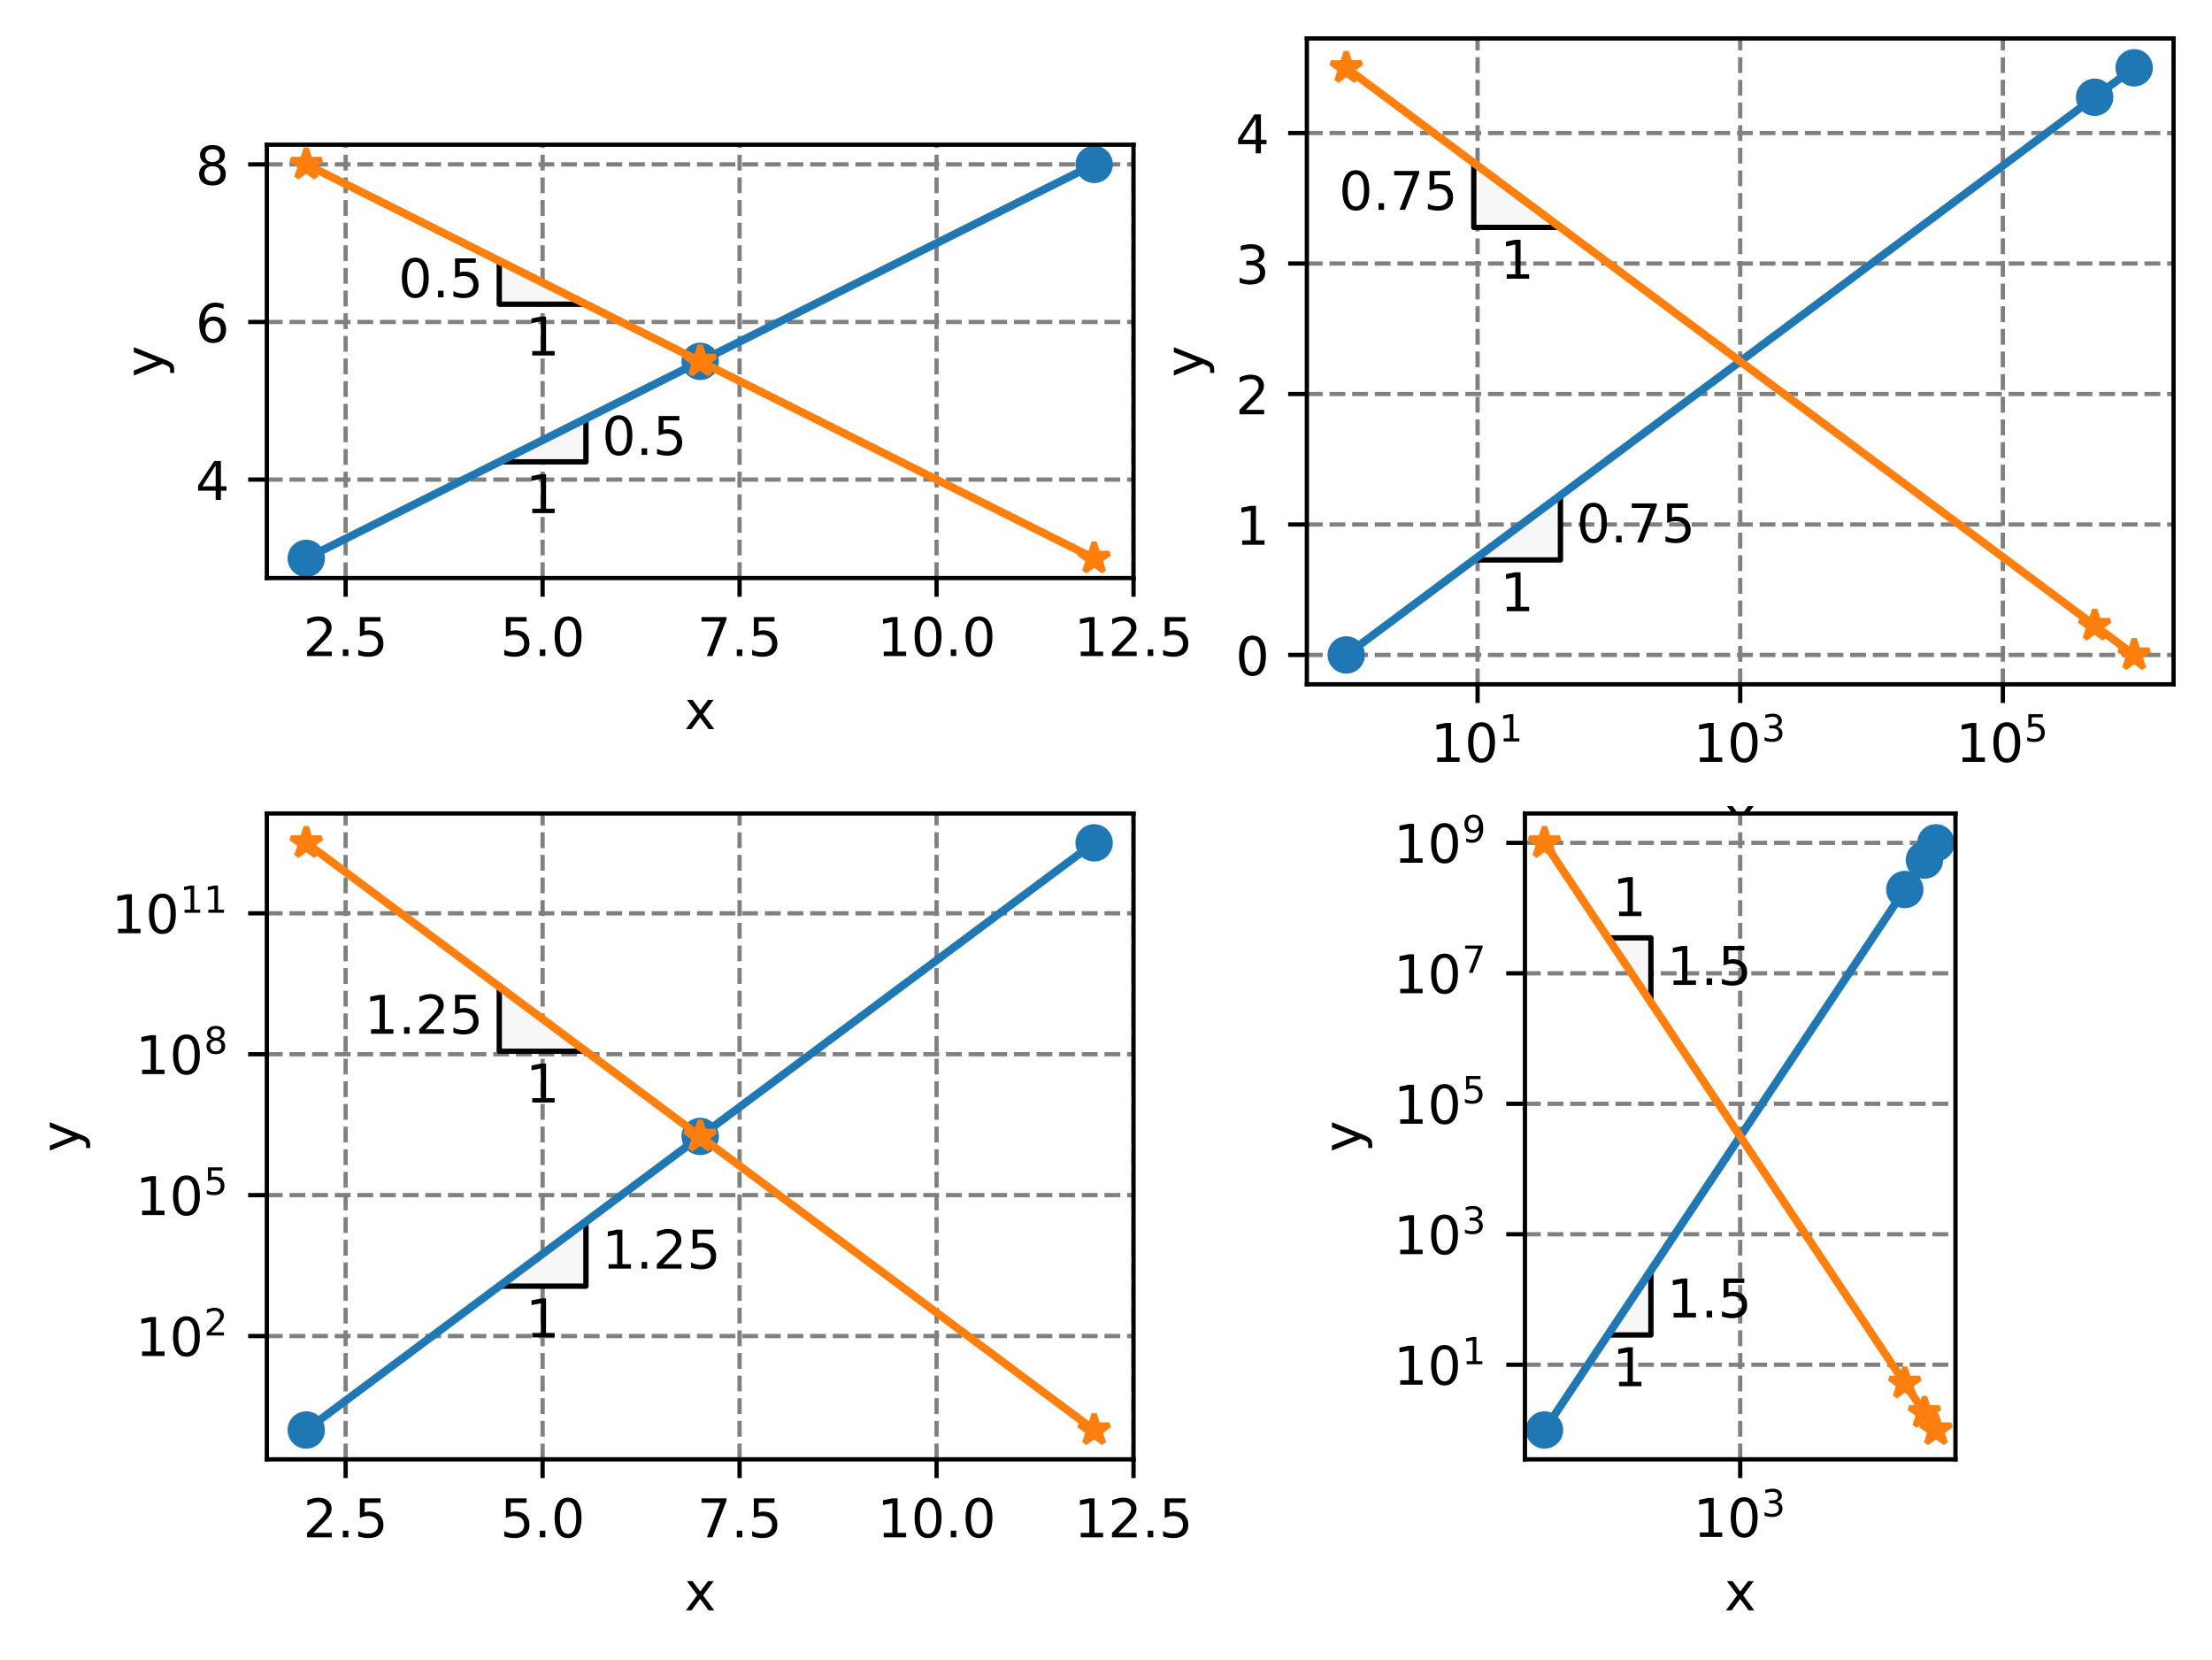 <?xml version="1.0" encoding="utf-8" standalone="no"?>
<!DOCTYPE svg PUBLIC "-//W3C//DTD SVG 1.1//EN"
  "http://www.w3.org/Graphics/SVG/1.1/DTD/svg11.dtd">
<!-- Created with matplotlib (https://matplotlib.org/) -->
<svg height="310.868pt" version="1.1" viewBox="0 0 414.298 310.868" width="414.298pt" xmlns="http://www.w3.org/2000/svg" xmlns:xlink="http://www.w3.org/1999/xlink">
 <defs>
  <style type="text/css">*{stroke-linecap:butt;stroke-linejoin:round;}</style>
 </defs>
 <g id="figure_1">
  <g id="patch_1">
   <path d="M 0 310.868 
L 414.298 310.868 
L 414.298 0 
L 0 0 
z
" style="fill:#ffffff;"/>
  </g>
  <g id="axes_1">
   <g id="patch_2">
    <path d="M 49.978 108.262 
L 212.305 108.262 
L 212.305 27.098 
L 49.978 27.098 
z
" style="fill:#ffffff;"/>
   </g>
   <g id="matplotlib.axis_1">
    <g id="xtick_1">
     <g id="line2d_1">
      <path clip-path="url(#paadc0c9ebf)" d="M 64.735 108.262 
L 64.735 27.098 
" style="fill:none;stroke:#808080;stroke-dasharray:2.96,1.28;stroke-dashoffset:0;stroke-width:0.8;"/>
     </g>
     <g id="line2d_2">
      <defs>
       <path d="M 0 0 
L 0 3.5 
" id="m804503a62a" style="stroke:#000000;stroke-width:0.8;"/>
      </defs>
      <g>
       <use style="stroke:#000000;stroke-width:0.8;" x="64.735" xlink:href="#m804503a62a" y="108.262"/>
      </g>
     </g>
     <g id="text_1">
      <!-- 2.5 -->
      <g transform="translate(56.784 122.86)scale(0.1 -0.1)">
       <defs>
        <path d="M 19.188 8.297 
L 53.609 8.297 
L 53.609 0 
L 7.328 0 
L 7.328 8.297 
Q 12.938 14.109 22.625 23.891 
Q 32.328 33.688 34.812 36.531 
Q 39.547 41.844 41.422 45.531 
Q 43.312 49.219 43.312 52.781 
Q 43.312 58.594 39.234 62.25 
Q 35.156 65.922 28.609 65.922 
Q 23.969 65.922 18.812 64.312 
Q 13.672 62.703 7.812 59.422 
L 7.812 69.391 
Q 13.766 71.781 18.938 73 
Q 24.125 74.219 28.422 74.219 
Q 39.75 74.219 46.484 68.547 
Q 53.219 62.891 53.219 53.422 
Q 53.219 48.922 51.531 44.891 
Q 49.859 40.875 45.406 35.406 
Q 44.188 33.984 37.641 27.219 
Q 31.109 20.453 19.188 8.297 
z
" id="DejaVuSans-50"/>
        <path d="M 10.688 12.406 
L 21 12.406 
L 21 0 
L 10.688 0 
z
" id="DejaVuSans-46"/>
        <path d="M 10.797 72.906 
L 49.516 72.906 
L 49.516 64.594 
L 19.828 64.594 
L 19.828 46.734 
Q 21.969 47.469 24.109 47.828 
Q 26.266 48.188 28.422 48.188 
Q 40.625 48.188 47.75 41.5 
Q 54.891 34.812 54.891 23.391 
Q 54.891 11.625 47.562 5.094 
Q 40.234 -1.422 26.906 -1.422 
Q 22.312 -1.422 17.547 -0.641 
Q 12.797 0.141 7.719 1.703 
L 7.719 11.625 
Q 12.109 9.234 16.797 8.062 
Q 21.484 6.891 26.703 6.891 
Q 35.156 6.891 40.078 11.328 
Q 45.016 15.766 45.016 23.391 
Q 45.016 31 40.078 35.438 
Q 35.156 39.891 26.703 39.891 
Q 22.75 39.891 18.812 39.016 
Q 14.891 38.141 10.797 36.281 
z
" id="DejaVuSans-53"/>
       </defs>
       <use xlink:href="#DejaVuSans-50"/>
       <use x="63.623" xlink:href="#DejaVuSans-46"/>
       <use x="95.41" xlink:href="#DejaVuSans-53"/>
      </g>
     </g>
    </g>
    <g id="xtick_2">
     <g id="line2d_3">
      <path clip-path="url(#paadc0c9ebf)" d="M 101.628 108.262 
L 101.628 27.098 
" style="fill:none;stroke:#808080;stroke-dasharray:2.96,1.28;stroke-dashoffset:0;stroke-width:0.8;"/>
     </g>
     <g id="line2d_4">
      <g>
       <use style="stroke:#000000;stroke-width:0.8;" x="101.628" xlink:href="#m804503a62a" y="108.262"/>
      </g>
     </g>
     <g id="text_2">
      <!-- 5.0 -->
      <g transform="translate(93.676 122.86)scale(0.1 -0.1)">
       <defs>
        <path d="M 31.781 66.406 
Q 24.172 66.406 20.328 58.906 
Q 16.5 51.422 16.5 36.375 
Q 16.5 21.391 20.328 13.891 
Q 24.172 6.391 31.781 6.391 
Q 39.453 6.391 43.281 13.891 
Q 47.125 21.391 47.125 36.375 
Q 47.125 51.422 43.281 58.906 
Q 39.453 66.406 31.781 66.406 
z
M 31.781 74.219 
Q 44.047 74.219 50.516 64.516 
Q 56.984 54.828 56.984 36.375 
Q 56.984 17.969 50.516 8.266 
Q 44.047 -1.422 31.781 -1.422 
Q 19.531 -1.422 13.062 8.266 
Q 6.594 17.969 6.594 36.375 
Q 6.594 54.828 13.062 64.516 
Q 19.531 74.219 31.781 74.219 
z
" id="DejaVuSans-48"/>
       </defs>
       <use xlink:href="#DejaVuSans-53"/>
       <use x="63.623" xlink:href="#DejaVuSans-46"/>
       <use x="95.41" xlink:href="#DejaVuSans-48"/>
      </g>
     </g>
    </g>
    <g id="xtick_3">
     <g id="line2d_5">
      <path clip-path="url(#paadc0c9ebf)" d="M 138.52 108.262 
L 138.52 27.098 
" style="fill:none;stroke:#808080;stroke-dasharray:2.96,1.28;stroke-dashoffset:0;stroke-width:0.8;"/>
     </g>
     <g id="line2d_6">
      <g>
       <use style="stroke:#000000;stroke-width:0.8;" x="138.52" xlink:href="#m804503a62a" y="108.262"/>
      </g>
     </g>
     <g id="text_3">
      <!-- 7.5 -->
      <g transform="translate(130.569 122.86)scale(0.1 -0.1)">
       <defs>
        <path d="M 8.203 72.906 
L 55.078 72.906 
L 55.078 68.703 
L 28.609 0 
L 18.312 0 
L 43.219 64.594 
L 8.203 64.594 
z
" id="DejaVuSans-55"/>
       </defs>
       <use xlink:href="#DejaVuSans-55"/>
       <use x="63.623" xlink:href="#DejaVuSans-46"/>
       <use x="95.41" xlink:href="#DejaVuSans-53"/>
      </g>
     </g>
    </g>
    <g id="xtick_4">
     <g id="line2d_7">
      <path clip-path="url(#paadc0c9ebf)" d="M 175.413 108.262 
L 175.413 27.098 
" style="fill:none;stroke:#808080;stroke-dasharray:2.96,1.28;stroke-dashoffset:0;stroke-width:0.8;"/>
     </g>
     <g id="line2d_8">
      <g>
       <use style="stroke:#000000;stroke-width:0.8;" x="175.413" xlink:href="#m804503a62a" y="108.262"/>
      </g>
     </g>
     <g id="text_4">
      <!-- 10.0 -->
      <g transform="translate(164.28 122.86)scale(0.1 -0.1)">
       <defs>
        <path d="M 12.406 8.297 
L 28.516 8.297 
L 28.516 63.922 
L 10.984 60.406 
L 10.984 69.391 
L 28.422 72.906 
L 38.281 72.906 
L 38.281 8.297 
L 54.391 8.297 
L 54.391 0 
L 12.406 0 
z
" id="DejaVuSans-49"/>
       </defs>
       <use xlink:href="#DejaVuSans-49"/>
       <use x="63.623" xlink:href="#DejaVuSans-48"/>
       <use x="127.246" xlink:href="#DejaVuSans-46"/>
       <use x="159.033" xlink:href="#DejaVuSans-48"/>
      </g>
     </g>
    </g>
    <g id="xtick_5">
     <g id="line2d_9">
      <path clip-path="url(#paadc0c9ebf)" d="M 212.305 108.262 
L 212.305 27.098 
" style="fill:none;stroke:#808080;stroke-dasharray:2.96,1.28;stroke-dashoffset:0;stroke-width:0.8;"/>
     </g>
     <g id="line2d_10">
      <g>
       <use style="stroke:#000000;stroke-width:0.8;" x="212.305" xlink:href="#m804503a62a" y="108.262"/>
      </g>
     </g>
     <g id="text_5">
      <!-- 12.5 -->
      <g transform="translate(201.173 122.86)scale(0.1 -0.1)">
       <use xlink:href="#DejaVuSans-49"/>
       <use x="63.623" xlink:href="#DejaVuSans-50"/>
       <use x="127.246" xlink:href="#DejaVuSans-46"/>
       <use x="159.033" xlink:href="#DejaVuSans-53"/>
      </g>
     </g>
    </g>
    <g id="text_6">
     <!-- x -->
     <g transform="translate(128.182 136.538)scale(0.1 -0.1)">
      <defs>
       <path d="M 54.891 54.688 
L 35.109 28.078 
L 55.906 0 
L 45.312 0 
L 29.391 21.484 
L 13.484 0 
L 2.875 0 
L 24.125 28.609 
L 4.688 54.688 
L 15.281 54.688 
L 29.781 35.203 
L 44.281 54.688 
z
" id="DejaVuSans-120"/>
      </defs>
      <use xlink:href="#DejaVuSans-120"/>
     </g>
    </g>
   </g>
   <g id="matplotlib.axis_2">
    <g id="ytick_1">
     <g id="line2d_11">
      <path clip-path="url(#paadc0c9ebf)" d="M 49.978 89.816 
L 212.305 89.816 
" style="fill:none;stroke:#808080;stroke-dasharray:2.96,1.28;stroke-dashoffset:0;stroke-width:0.8;"/>
     </g>
     <g id="line2d_12">
      <defs>
       <path d="M 0 0 
L -3.5 0 
" id="meda16cb339" style="stroke:#000000;stroke-width:0.8;"/>
      </defs>
      <g>
       <use style="stroke:#000000;stroke-width:0.8;" x="49.978" xlink:href="#meda16cb339" y="89.816"/>
      </g>
     </g>
     <g id="text_7">
      <!-- 4 -->
      <g transform="translate(36.616 93.615)scale(0.1 -0.1)">
       <defs>
        <path d="M 37.797 64.312 
L 12.891 25.391 
L 37.797 25.391 
z
M 35.203 72.906 
L 47.609 72.906 
L 47.609 25.391 
L 58.016 25.391 
L 58.016 17.188 
L 47.609 17.188 
L 47.609 0 
L 37.797 0 
L 37.797 17.188 
L 4.891 17.188 
L 4.891 26.703 
z
" id="DejaVuSans-52"/>
       </defs>
       <use xlink:href="#DejaVuSans-52"/>
      </g>
     </g>
    </g>
    <g id="ytick_2">
     <g id="line2d_13">
      <path clip-path="url(#paadc0c9ebf)" d="M 49.978 60.301 
L 212.305 60.301 
" style="fill:none;stroke:#808080;stroke-dasharray:2.96,1.28;stroke-dashoffset:0;stroke-width:0.8;"/>
     </g>
     <g id="line2d_14">
      <g>
       <use style="stroke:#000000;stroke-width:0.8;" x="49.978" xlink:href="#meda16cb339" y="60.301"/>
      </g>
     </g>
     <g id="text_8">
      <!-- 6 -->
      <g transform="translate(36.616 64.101)scale(0.1 -0.1)">
       <defs>
        <path d="M 33.016 40.375 
Q 26.375 40.375 22.484 35.828 
Q 18.609 31.297 18.609 23.391 
Q 18.609 15.531 22.484 10.953 
Q 26.375 6.391 33.016 6.391 
Q 39.656 6.391 43.531 10.953 
Q 47.406 15.531 47.406 23.391 
Q 47.406 31.297 43.531 35.828 
Q 39.656 40.375 33.016 40.375 
z
M 52.594 71.297 
L 52.594 62.312 
Q 48.875 64.062 45.094 64.984 
Q 41.312 65.922 37.594 65.922 
Q 27.828 65.922 22.672 59.328 
Q 17.531 52.734 16.797 39.406 
Q 19.672 43.656 24.016 45.922 
Q 28.375 48.188 33.594 48.188 
Q 44.578 48.188 50.953 41.516 
Q 57.328 34.859 57.328 23.391 
Q 57.328 12.156 50.688 5.359 
Q 44.047 -1.422 33.016 -1.422 
Q 20.359 -1.422 13.672 8.266 
Q 6.984 17.969 6.984 36.375 
Q 6.984 53.656 15.188 63.938 
Q 23.391 74.219 37.203 74.219 
Q 40.922 74.219 44.703 73.484 
Q 48.484 72.75 52.594 71.297 
z
" id="DejaVuSans-54"/>
       </defs>
       <use xlink:href="#DejaVuSans-54"/>
      </g>
     </g>
    </g>
    <g id="ytick_3">
     <g id="line2d_15">
      <path clip-path="url(#paadc0c9ebf)" d="M 49.978 30.787 
L 212.305 30.787 
" style="fill:none;stroke:#808080;stroke-dasharray:2.96,1.28;stroke-dashoffset:0;stroke-width:0.8;"/>
     </g>
     <g id="line2d_16">
      <g>
       <use style="stroke:#000000;stroke-width:0.8;" x="49.978" xlink:href="#meda16cb339" y="30.787"/>
      </g>
     </g>
     <g id="text_9">
      <!-- 8 -->
      <g transform="translate(36.616 34.587)scale(0.1 -0.1)">
       <defs>
        <path d="M 31.781 34.625 
Q 24.75 34.625 20.719 30.859 
Q 16.703 27.094 16.703 20.516 
Q 16.703 13.922 20.719 10.156 
Q 24.75 6.391 31.781 6.391 
Q 38.812 6.391 42.859 10.172 
Q 46.922 13.969 46.922 20.516 
Q 46.922 27.094 42.891 30.859 
Q 38.875 34.625 31.781 34.625 
z
M 21.922 38.812 
Q 15.578 40.375 12.031 44.719 
Q 8.5 49.078 8.5 55.328 
Q 8.5 64.062 14.719 69.141 
Q 20.953 74.219 31.781 74.219 
Q 42.672 74.219 48.875 69.141 
Q 55.078 64.062 55.078 55.328 
Q 55.078 49.078 51.531 44.719 
Q 48 40.375 41.703 38.812 
Q 48.828 37.156 52.797 32.312 
Q 56.781 27.484 56.781 20.516 
Q 56.781 9.906 50.312 4.234 
Q 43.844 -1.422 31.781 -1.422 
Q 19.734 -1.422 13.25 4.234 
Q 6.781 9.906 6.781 20.516 
Q 6.781 27.484 10.781 32.312 
Q 14.797 37.156 21.922 38.812 
z
M 18.312 54.391 
Q 18.312 48.734 21.844 45.562 
Q 25.391 42.391 31.781 42.391 
Q 38.141 42.391 41.719 45.562 
Q 45.312 48.734 45.312 54.391 
Q 45.312 60.062 41.719 63.234 
Q 38.141 66.406 31.781 66.406 
Q 25.391 66.406 21.844 63.234 
Q 18.312 60.062 18.312 54.391 
z
" id="DejaVuSans-56"/>
       </defs>
       <use xlink:href="#DejaVuSans-56"/>
      </g>
     </g>
    </g>
    <g id="text_10">
     <!-- y -->
     <g transform="translate(30.536 70.639)rotate(-90)scale(0.1 -0.1)">
      <defs>
       <path d="M 32.172 -5.078 
Q 28.375 -14.844 24.75 -17.812 
Q 21.141 -20.797 15.094 -20.797 
L 7.906 -20.797 
L 7.906 -13.281 
L 13.188 -13.281 
Q 16.891 -13.281 18.938 -11.516 
Q 21 -9.766 23.484 -3.219 
L 25.094 0.875 
L 2.984 54.688 
L 12.5 54.688 
L 29.594 11.922 
L 46.688 54.688 
L 56.203 54.688 
z
" id="DejaVuSans-121"/>
      </defs>
      <use xlink:href="#DejaVuSans-121"/>
     </g>
    </g>
   </g>
   <g id="patch_3">
    <path clip-path="url(#paadc0c9ebf)" d="M 93.511 86.495 
L 109.744 86.495 
L 109.744 78.379 
z
" style="fill:#f7f7f7;stroke:#000000;stroke-linejoin:miter;"/>
   </g>
   <g id="patch_4">
    <path clip-path="url(#paadc0c9ebf)" d="M 93.511 48.865 
L 93.511 56.981 
L 109.744 56.981 
z
" style="fill:#f7f7f7;stroke:#000000;stroke-linejoin:miter;"/>
   </g>
   <g id="line2d_17">
    <path clip-path="url(#paadc0c9ebf)" d="M 57.357 104.573 
L 131.142 67.68 
L 204.927 30.787 
" style="fill:none;stroke:#1f77b4;stroke-linecap:square;stroke-width:1.5;"/>
    <defs>
     <path d="M 0 3 
C 0.796 3 1.559 2.684 2.121 2.121 
C 2.684 1.559 3 0.796 3 0 
C 3 -0.796 2.684 -1.559 2.121 -2.121 
C 1.559 -2.684 0.796 -3 0 -3 
C -0.796 -3 -1.559 -2.684 -2.121 -2.121 
C -2.684 -1.559 -3 -0.796 -3 0 
C -3 0.796 -2.684 1.559 -2.121 2.121 
C -1.559 2.684 -0.796 3 0 3 
z
" id="m1506f35950" style="stroke:#1f77b4;"/>
    </defs>
    <g clip-path="url(#paadc0c9ebf)">
     <use style="fill:#1f77b4;stroke:#1f77b4;" x="57.357" xlink:href="#m1506f35950" y="104.573"/>
     <use style="fill:#1f77b4;stroke:#1f77b4;" x="131.142" xlink:href="#m1506f35950" y="67.68"/>
     <use style="fill:#1f77b4;stroke:#1f77b4;" x="204.927" xlink:href="#m1506f35950" y="30.787"/>
    </g>
   </g>
   <g id="line2d_18">
    <path clip-path="url(#paadc0c9ebf)" d="M 57.357 30.787 
L 131.142 67.68 
L 204.927 104.573 
" style="fill:none;stroke:#ff7f0e;stroke-linecap:square;stroke-width:1.5;"/>
    <defs>
     <path d="M 0 -3 
L -0.674 -0.927 
L -2.853 -0.927 
L -1.09 0.354 
L -1.763 2.427 
L -0 1.146 
L 1.763 2.427 
L 1.09 0.354 
L 2.853 -0.927 
L 0.674 -0.927 
z
" id="m8751c44183" style="stroke:#ff7f0e;stroke-linejoin:bevel;"/>
    </defs>
    <g clip-path="url(#paadc0c9ebf)">
     <use style="fill:#ff7f0e;stroke:#ff7f0e;stroke-linejoin:bevel;" x="57.357" xlink:href="#m8751c44183" y="30.787"/>
     <use style="fill:#ff7f0e;stroke:#ff7f0e;stroke-linejoin:bevel;" x="131.142" xlink:href="#m8751c44183" y="67.68"/>
     <use style="fill:#ff7f0e;stroke:#ff7f0e;stroke-linejoin:bevel;" x="204.927" xlink:href="#m8751c44183" y="104.573"/>
    </g>
   </g>
   <g id="patch_5">
    <path d="M 49.978 108.262 
L 49.978 27.098 
" style="fill:none;stroke:#000000;stroke-linecap:square;stroke-linejoin:miter;stroke-width:0.8;"/>
   </g>
   <g id="patch_6">
    <path d="M 212.305 108.262 
L 212.305 27.098 
" style="fill:none;stroke:#000000;stroke-linecap:square;stroke-linejoin:miter;stroke-width:0.8;"/>
   </g>
   <g id="patch_7">
    <path d="M 49.978 108.262 
L 212.305 108.262 
" style="fill:none;stroke:#000000;stroke-linecap:square;stroke-linejoin:miter;stroke-width:0.8;"/>
   </g>
   <g id="patch_8">
    <path d="M 49.978 27.098 
L 212.305 27.098 
" style="fill:none;stroke:#000000;stroke-linecap:square;stroke-linejoin:miter;stroke-width:0.8;"/>
   </g>
   <g id="text_11">
    <!-- 1 -->
    <g transform="translate(98.446 96.094)scale(0.1 -0.1)">
     <use xlink:href="#DejaVuSans-49"/>
    </g>
   </g>
   <g id="text_12">
    <!-- 0.5 -->
    <g transform="translate(112.744 85.196)scale(0.1 -0.1)">
     <use xlink:href="#DejaVuSans-48"/>
     <use x="63.623" xlink:href="#DejaVuSans-46"/>
     <use x="95.41" xlink:href="#DejaVuSans-53"/>
    </g>
   </g>
   <g id="text_13">
    <!-- 1 -->
    <g transform="translate(98.446 66.58)scale(0.1 -0.1)">
     <use xlink:href="#DejaVuSans-49"/>
    </g>
   </g>
   <g id="text_14">
    <!-- 0.5 -->
    <g transform="translate(74.608 55.682)scale(0.1 -0.1)">
     <use xlink:href="#DejaVuSans-48"/>
     <use x="63.623" xlink:href="#DejaVuSans-46"/>
     <use x="95.41" xlink:href="#DejaVuSans-53"/>
    </g>
   </g>
  </g>
  <g id="axes_2">
   <g id="patch_9">
    <path d="M 244.771 128.16 
L 407.098 128.16 
L 407.098 7.2 
L 244.771 7.2 
z
" style="fill:#ffffff;"/>
   </g>
   <g id="matplotlib.axis_3">
    <g id="xtick_6">
     <g id="line2d_19">
      <path clip-path="url(#p36b685a599)" d="M 276.744 128.16 
L 276.744 7.2 
" style="fill:none;stroke:#808080;stroke-dasharray:2.96,1.28;stroke-dashoffset:0;stroke-width:0.8;"/>
     </g>
     <g id="line2d_20">
      <g>
       <use style="stroke:#000000;stroke-width:0.8;" x="276.744" xlink:href="#m804503a62a" y="128.16"/>
      </g>
     </g>
     <g id="text_15">
      <!-- $\mathdefault{10^{1}}$ -->
      <g transform="translate(267.944 142.758)scale(0.1 -0.1)">
       <use transform="translate(0 0.684)" xlink:href="#DejaVuSans-49"/>
       <use transform="translate(63.623 0.684)" xlink:href="#DejaVuSans-48"/>
       <use transform="translate(128.203 38.966)scale(0.7)" xlink:href="#DejaVuSans-49"/>
      </g>
     </g>
    </g>
    <g id="xtick_7">
     <g id="line2d_21">
      <path clip-path="url(#p36b685a599)" d="M 325.934 128.16 
L 325.934 7.2 
" style="fill:none;stroke:#808080;stroke-dasharray:2.96,1.28;stroke-dashoffset:0;stroke-width:0.8;"/>
     </g>
     <g id="line2d_22">
      <g>
       <use style="stroke:#000000;stroke-width:0.8;" x="325.934" xlink:href="#m804503a62a" y="128.16"/>
      </g>
     </g>
     <g id="text_16">
      <!-- $\mathdefault{10^{3}}$ -->
      <g transform="translate(317.134 142.758)scale(0.1 -0.1)">
       <defs>
        <path d="M 40.578 39.312 
Q 47.656 37.797 51.625 33 
Q 55.609 28.219 55.609 21.188 
Q 55.609 10.406 48.188 4.484 
Q 40.766 -1.422 27.094 -1.422 
Q 22.516 -1.422 17.656 -0.516 
Q 12.797 0.391 7.625 2.203 
L 7.625 11.719 
Q 11.719 9.328 16.594 8.109 
Q 21.484 6.891 26.812 6.891 
Q 36.078 6.891 40.938 10.547 
Q 45.797 14.203 45.797 21.188 
Q 45.797 27.641 41.281 31.266 
Q 36.766 34.906 28.719 34.906 
L 20.219 34.906 
L 20.219 43.016 
L 29.109 43.016 
Q 36.375 43.016 40.234 45.922 
Q 44.094 48.828 44.094 54.297 
Q 44.094 59.906 40.109 62.906 
Q 36.141 65.922 28.719 65.922 
Q 24.656 65.922 20.016 65.031 
Q 15.375 64.156 9.812 62.312 
L 9.812 71.094 
Q 15.438 72.656 20.344 73.438 
Q 25.25 74.219 29.594 74.219 
Q 40.828 74.219 47.359 69.109 
Q 53.906 64.016 53.906 55.328 
Q 53.906 49.266 50.438 45.094 
Q 46.969 40.922 40.578 39.312 
z
" id="DejaVuSans-51"/>
       </defs>
       <use transform="translate(0 0.766)" xlink:href="#DejaVuSans-49"/>
       <use transform="translate(63.623 0.766)" xlink:href="#DejaVuSans-48"/>
       <use transform="translate(128.203 39.047)scale(0.7)" xlink:href="#DejaVuSans-51"/>
      </g>
     </g>
    </g>
    <g id="xtick_8">
     <g id="line2d_23">
      <path clip-path="url(#p36b685a599)" d="M 375.125 128.16 
L 375.125 7.2 
" style="fill:none;stroke:#808080;stroke-dasharray:2.96,1.28;stroke-dashoffset:0;stroke-width:0.8;"/>
     </g>
     <g id="line2d_24">
      <g>
       <use style="stroke:#000000;stroke-width:0.8;" x="375.125" xlink:href="#m804503a62a" y="128.16"/>
      </g>
     </g>
     <g id="text_17">
      <!-- $\mathdefault{10^{5}}$ -->
      <g transform="translate(366.325 142.758)scale(0.1 -0.1)">
       <use transform="translate(0 0.684)" xlink:href="#DejaVuSans-49"/>
       <use transform="translate(63.623 0.684)" xlink:href="#DejaVuSans-48"/>
       <use transform="translate(128.203 38.966)scale(0.7)" xlink:href="#DejaVuSans-53"/>
      </g>
     </g>
    </g>
    <g id="text_18">
     <!-- x -->
     <g transform="translate(322.975 156.437)scale(0.1 -0.1)">
      <use xlink:href="#DejaVuSans-120"/>
     </g>
    </g>
   </g>
   <g id="matplotlib.axis_4">
    <g id="ytick_4">
     <g id="line2d_25">
      <path clip-path="url(#p36b685a599)" d="M 244.771 122.662 
L 407.098 122.662 
" style="fill:none;stroke:#808080;stroke-dasharray:2.96,1.28;stroke-dashoffset:0;stroke-width:0.8;"/>
     </g>
     <g id="line2d_26">
      <g>
       <use style="stroke:#000000;stroke-width:0.8;" x="244.771" xlink:href="#meda16cb339" y="122.662"/>
      </g>
     </g>
     <g id="text_19">
      <!-- 0 -->
      <g transform="translate(231.408 126.461)scale(0.1 -0.1)">
       <use xlink:href="#DejaVuSans-48"/>
      </g>
     </g>
    </g>
    <g id="ytick_5">
     <g id="line2d_27">
      <path clip-path="url(#p36b685a599)" d="M 244.771 98.225 
L 407.098 98.225 
" style="fill:none;stroke:#808080;stroke-dasharray:2.96,1.28;stroke-dashoffset:0;stroke-width:0.8;"/>
     </g>
     <g id="line2d_28">
      <g>
       <use style="stroke:#000000;stroke-width:0.8;" x="244.771" xlink:href="#meda16cb339" y="98.225"/>
      </g>
     </g>
     <g id="text_20">
      <!-- 1 -->
      <g transform="translate(231.408 102.025)scale(0.1 -0.1)">
       <use xlink:href="#DejaVuSans-49"/>
      </g>
     </g>
    </g>
    <g id="ytick_6">
     <g id="line2d_29">
      <path clip-path="url(#p36b685a599)" d="M 244.771 73.789 
L 407.098 73.789 
" style="fill:none;stroke:#808080;stroke-dasharray:2.96,1.28;stroke-dashoffset:0;stroke-width:0.8;"/>
     </g>
     <g id="line2d_30">
      <g>
       <use style="stroke:#000000;stroke-width:0.8;" x="244.771" xlink:href="#meda16cb339" y="73.789"/>
      </g>
     </g>
     <g id="text_21">
      <!-- 2 -->
      <g transform="translate(231.408 77.588)scale(0.1 -0.1)">
       <use xlink:href="#DejaVuSans-50"/>
      </g>
     </g>
    </g>
    <g id="ytick_7">
     <g id="line2d_31">
      <path clip-path="url(#p36b685a599)" d="M 244.771 49.353 
L 407.098 49.353 
" style="fill:none;stroke:#808080;stroke-dasharray:2.96,1.28;stroke-dashoffset:0;stroke-width:0.8;"/>
     </g>
     <g id="line2d_32">
      <g>
       <use style="stroke:#000000;stroke-width:0.8;" x="244.771" xlink:href="#meda16cb339" y="49.353"/>
      </g>
     </g>
     <g id="text_22">
      <!-- 3 -->
      <g transform="translate(231.408 53.152)scale(0.1 -0.1)">
       <use xlink:href="#DejaVuSans-51"/>
      </g>
     </g>
    </g>
    <g id="ytick_8">
     <g id="line2d_33">
      <path clip-path="url(#p36b685a599)" d="M 244.771 24.916 
L 407.098 24.916 
" style="fill:none;stroke:#808080;stroke-dasharray:2.96,1.28;stroke-dashoffset:0;stroke-width:0.8;"/>
     </g>
     <g id="line2d_34">
      <g>
       <use style="stroke:#000000;stroke-width:0.8;" x="244.771" xlink:href="#meda16cb339" y="24.916"/>
      </g>
     </g>
     <g id="text_23">
      <!-- 4 -->
      <g transform="translate(231.408 28.716)scale(0.1 -0.1)">
       <use xlink:href="#DejaVuSans-52"/>
      </g>
     </g>
    </g>
    <g id="text_24">
     <!-- y -->
     <g transform="translate(225.329 70.639)rotate(-90)scale(0.1 -0.1)">
      <use xlink:href="#DejaVuSans-121"/>
     </g>
    </g>
   </g>
   <g id="patch_10">
    <path clip-path="url(#p36b685a599)" d="M 276.032 104.865 
L 292.265 104.865 
L 292.265 92.769 
z
" style="fill:#f7f7f7;stroke:#000000;stroke-linejoin:miter;"/>
   </g>
   <g id="patch_11">
    <path clip-path="url(#p36b685a599)" d="M 276.032 30.495 
L 276.032 42.591 
L 292.265 42.591 
z
" style="fill:#f7f7f7;stroke:#000000;stroke-linejoin:miter;"/>
   </g>
   <g id="line2d_35">
    <path clip-path="url(#p36b685a599)" d="M 252.149 122.662 
L 392.316 18.215 
L 399.72 12.698 
" style="fill:none;stroke:#1f77b4;stroke-linecap:square;stroke-width:1.5;"/>
    <g clip-path="url(#p36b685a599)">
     <use style="fill:#1f77b4;stroke:#1f77b4;" x="252.149" xlink:href="#m1506f35950" y="122.662"/>
     <use style="fill:#1f77b4;stroke:#1f77b4;" x="392.316" xlink:href="#m1506f35950" y="18.215"/>
     <use style="fill:#1f77b4;stroke:#1f77b4;" x="399.72" xlink:href="#m1506f35950" y="12.698"/>
    </g>
   </g>
   <g id="line2d_36">
    <path clip-path="url(#p36b685a599)" d="M 252.149 12.698 
L 392.316 117.145 
L 399.72 122.662 
" style="fill:none;stroke:#ff7f0e;stroke-linecap:square;stroke-width:1.5;"/>
    <g clip-path="url(#p36b685a599)">
     <use style="fill:#ff7f0e;stroke:#ff7f0e;stroke-linejoin:bevel;" x="252.149" xlink:href="#m8751c44183" y="12.698"/>
     <use style="fill:#ff7f0e;stroke:#ff7f0e;stroke-linejoin:bevel;" x="392.316" xlink:href="#m8751c44183" y="117.145"/>
     <use style="fill:#ff7f0e;stroke:#ff7f0e;stroke-linejoin:bevel;" x="399.72" xlink:href="#m8751c44183" y="122.662"/>
    </g>
   </g>
   <g id="patch_12">
    <path d="M 244.771 128.16 
L 244.771 7.2 
" style="fill:none;stroke:#000000;stroke-linecap:square;stroke-linejoin:miter;stroke-width:0.8;"/>
   </g>
   <g id="patch_13">
    <path d="M 407.098 128.16 
L 407.098 7.2 
" style="fill:none;stroke:#000000;stroke-linecap:square;stroke-linejoin:miter;stroke-width:0.8;"/>
   </g>
   <g id="patch_14">
    <path d="M 244.771 128.16 
L 407.098 128.16 
" style="fill:none;stroke:#000000;stroke-linecap:square;stroke-linejoin:miter;stroke-width:0.8;"/>
   </g>
   <g id="patch_15">
    <path d="M 244.771 7.2 
L 407.098 7.2 
" style="fill:none;stroke:#000000;stroke-linecap:square;stroke-linejoin:miter;stroke-width:0.8;"/>
   </g>
   <g id="text_25">
    <!-- 1 -->
    <g transform="translate(280.967 114.464)scale(0.1 -0.1)">
     <use xlink:href="#DejaVuSans-49"/>
    </g>
   </g>
   <g id="text_26">
    <!-- 0.75 -->
    <g transform="translate(295.265 101.577)scale(0.1 -0.1)">
     <use xlink:href="#DejaVuSans-48"/>
     <use x="63.623" xlink:href="#DejaVuSans-46"/>
     <use x="95.41" xlink:href="#DejaVuSans-55"/>
     <use x="159.033" xlink:href="#DejaVuSans-53"/>
    </g>
   </g>
   <g id="text_27">
    <!-- 1 -->
    <g transform="translate(280.967 52.189)scale(0.1 -0.1)">
     <use xlink:href="#DejaVuSans-49"/>
    </g>
   </g>
   <g id="text_28">
    <!-- 0.75 -->
    <g transform="translate(250.766 39.302)scale(0.1 -0.1)">
     <use xlink:href="#DejaVuSans-48"/>
     <use x="63.623" xlink:href="#DejaVuSans-46"/>
     <use x="95.41" xlink:href="#DejaVuSans-55"/>
     <use x="159.033" xlink:href="#DejaVuSans-53"/>
    </g>
   </g>
  </g>
  <g id="axes_3">
   <g id="patch_16">
    <path d="M 49.978 273.312 
L 212.305 273.312 
L 212.305 152.352 
L 49.978 152.352 
z
" style="fill:#ffffff;"/>
   </g>
   <g id="matplotlib.axis_5">
    <g id="xtick_9">
     <g id="line2d_37">
      <path clip-path="url(#p674bf716c0)" d="M 64.735 273.312 
L 64.735 152.352 
" style="fill:none;stroke:#808080;stroke-dasharray:2.96,1.28;stroke-dashoffset:0;stroke-width:0.8;"/>
     </g>
     <g id="line2d_38">
      <g>
       <use style="stroke:#000000;stroke-width:0.8;" x="64.735" xlink:href="#m804503a62a" y="273.312"/>
      </g>
     </g>
     <g id="text_29">
      <!-- 2.5 -->
      <g transform="translate(56.784 287.91)scale(0.1 -0.1)">
       <use xlink:href="#DejaVuSans-50"/>
       <use x="63.623" xlink:href="#DejaVuSans-46"/>
       <use x="95.41" xlink:href="#DejaVuSans-53"/>
      </g>
     </g>
    </g>
    <g id="xtick_10">
     <g id="line2d_39">
      <path clip-path="url(#p674bf716c0)" d="M 101.628 273.312 
L 101.628 152.352 
" style="fill:none;stroke:#808080;stroke-dasharray:2.96,1.28;stroke-dashoffset:0;stroke-width:0.8;"/>
     </g>
     <g id="line2d_40">
      <g>
       <use style="stroke:#000000;stroke-width:0.8;" x="101.628" xlink:href="#m804503a62a" y="273.312"/>
      </g>
     </g>
     <g id="text_30">
      <!-- 5.0 -->
      <g transform="translate(93.676 287.91)scale(0.1 -0.1)">
       <use xlink:href="#DejaVuSans-53"/>
       <use x="63.623" xlink:href="#DejaVuSans-46"/>
       <use x="95.41" xlink:href="#DejaVuSans-48"/>
      </g>
     </g>
    </g>
    <g id="xtick_11">
     <g id="line2d_41">
      <path clip-path="url(#p674bf716c0)" d="M 138.52 273.312 
L 138.52 152.352 
" style="fill:none;stroke:#808080;stroke-dasharray:2.96,1.28;stroke-dashoffset:0;stroke-width:0.8;"/>
     </g>
     <g id="line2d_42">
      <g>
       <use style="stroke:#000000;stroke-width:0.8;" x="138.52" xlink:href="#m804503a62a" y="273.312"/>
      </g>
     </g>
     <g id="text_31">
      <!-- 7.5 -->
      <g transform="translate(130.569 287.91)scale(0.1 -0.1)">
       <use xlink:href="#DejaVuSans-55"/>
       <use x="63.623" xlink:href="#DejaVuSans-46"/>
       <use x="95.41" xlink:href="#DejaVuSans-53"/>
      </g>
     </g>
    </g>
    <g id="xtick_12">
     <g id="line2d_43">
      <path clip-path="url(#p674bf716c0)" d="M 175.413 273.312 
L 175.413 152.352 
" style="fill:none;stroke:#808080;stroke-dasharray:2.96,1.28;stroke-dashoffset:0;stroke-width:0.8;"/>
     </g>
     <g id="line2d_44">
      <g>
       <use style="stroke:#000000;stroke-width:0.8;" x="175.413" xlink:href="#m804503a62a" y="273.312"/>
      </g>
     </g>
     <g id="text_32">
      <!-- 10.0 -->
      <g transform="translate(164.28 287.91)scale(0.1 -0.1)">
       <use xlink:href="#DejaVuSans-49"/>
       <use x="63.623" xlink:href="#DejaVuSans-48"/>
       <use x="127.246" xlink:href="#DejaVuSans-46"/>
       <use x="159.033" xlink:href="#DejaVuSans-48"/>
      </g>
     </g>
    </g>
    <g id="xtick_13">
     <g id="line2d_45">
      <path clip-path="url(#p674bf716c0)" d="M 212.305 273.312 
L 212.305 152.352 
" style="fill:none;stroke:#808080;stroke-dasharray:2.96,1.28;stroke-dashoffset:0;stroke-width:0.8;"/>
     </g>
     <g id="line2d_46">
      <g>
       <use style="stroke:#000000;stroke-width:0.8;" x="212.305" xlink:href="#m804503a62a" y="273.312"/>
      </g>
     </g>
     <g id="text_33">
      <!-- 12.5 -->
      <g transform="translate(201.173 287.91)scale(0.1 -0.1)">
       <use xlink:href="#DejaVuSans-49"/>
       <use x="63.623" xlink:href="#DejaVuSans-50"/>
       <use x="127.246" xlink:href="#DejaVuSans-46"/>
       <use x="159.033" xlink:href="#DejaVuSans-53"/>
      </g>
     </g>
    </g>
    <g id="text_34">
     <!-- x -->
     <g transform="translate(128.182 301.589)scale(0.1 -0.1)">
      <use xlink:href="#DejaVuSans-120"/>
     </g>
    </g>
   </g>
   <g id="matplotlib.axis_6">
    <g id="ytick_9">
     <g id="line2d_47">
      <path clip-path="url(#p674bf716c0)" d="M 49.978 250.22 
L 212.305 250.22 
" style="fill:none;stroke:#808080;stroke-dasharray:2.96,1.28;stroke-dashoffset:0;stroke-width:0.8;"/>
     </g>
     <g id="line2d_48">
      <g>
       <use style="stroke:#000000;stroke-width:0.8;" x="49.978" xlink:href="#meda16cb339" y="250.22"/>
      </g>
     </g>
     <g id="text_35">
      <!-- $\mathdefault{10^{2}}$ -->
      <g transform="translate(25.378 254.019)scale(0.1 -0.1)">
       <use transform="translate(0 0.766)" xlink:href="#DejaVuSans-49"/>
       <use transform="translate(63.623 0.766)" xlink:href="#DejaVuSans-48"/>
       <use transform="translate(128.203 39.047)scale(0.7)" xlink:href="#DejaVuSans-50"/>
      </g>
     </g>
    </g>
    <g id="ytick_10">
     <g id="line2d_49">
      <path clip-path="url(#p674bf716c0)" d="M 49.978 223.828 
L 212.305 223.828 
" style="fill:none;stroke:#808080;stroke-dasharray:2.96,1.28;stroke-dashoffset:0;stroke-width:0.8;"/>
     </g>
     <g id="line2d_50">
      <g>
       <use style="stroke:#000000;stroke-width:0.8;" x="49.978" xlink:href="#meda16cb339" y="223.828"/>
      </g>
     </g>
     <g id="text_36">
      <!-- $\mathdefault{10^{5}}$ -->
      <g transform="translate(25.378 227.628)scale(0.1 -0.1)">
       <use transform="translate(0 0.684)" xlink:href="#DejaVuSans-49"/>
       <use transform="translate(63.623 0.684)" xlink:href="#DejaVuSans-48"/>
       <use transform="translate(128.203 38.966)scale(0.7)" xlink:href="#DejaVuSans-53"/>
      </g>
     </g>
    </g>
    <g id="ytick_11">
     <g id="line2d_51">
      <path clip-path="url(#p674bf716c0)" d="M 49.978 197.437 
L 212.305 197.437 
" style="fill:none;stroke:#808080;stroke-dasharray:2.96,1.28;stroke-dashoffset:0;stroke-width:0.8;"/>
     </g>
     <g id="line2d_52">
      <g>
       <use style="stroke:#000000;stroke-width:0.8;" x="49.978" xlink:href="#meda16cb339" y="197.437"/>
      </g>
     </g>
     <g id="text_37">
      <!-- $\mathdefault{10^{8}}$ -->
      <g transform="translate(25.378 201.236)scale(0.1 -0.1)">
       <use transform="translate(0 0.766)" xlink:href="#DejaVuSans-49"/>
       <use transform="translate(63.623 0.766)" xlink:href="#DejaVuSans-48"/>
       <use transform="translate(128.203 39.047)scale(0.7)" xlink:href="#DejaVuSans-56"/>
      </g>
     </g>
    </g>
    <g id="ytick_12">
     <g id="line2d_53">
      <path clip-path="url(#p674bf716c0)" d="M 49.978 171.046 
L 212.305 171.046 
" style="fill:none;stroke:#808080;stroke-dasharray:2.96,1.28;stroke-dashoffset:0;stroke-width:0.8;"/>
     </g>
     <g id="line2d_54">
      <g>
       <use style="stroke:#000000;stroke-width:0.8;" x="49.978" xlink:href="#meda16cb339" y="171.046"/>
      </g>
     </g>
     <g id="text_38">
      <!-- $\mathdefault{10^{11}}$ -->
      <g transform="translate(20.878 174.845)scale(0.1 -0.1)">
       <use transform="translate(0 0.684)" xlink:href="#DejaVuSans-49"/>
       <use transform="translate(63.623 0.684)" xlink:href="#DejaVuSans-48"/>
       <use transform="translate(128.203 38.966)scale(0.7)" xlink:href="#DejaVuSans-49"/>
       <use transform="translate(172.739 38.966)scale(0.7)" xlink:href="#DejaVuSans-49"/>
      </g>
     </g>
    </g>
    <g id="text_39">
     <!-- y -->
     <g transform="translate(14.798 215.791)rotate(-90)scale(0.1 -0.1)">
      <use xlink:href="#DejaVuSans-121"/>
     </g>
    </g>
   </g>
   <g id="patch_17">
    <path clip-path="url(#p674bf716c0)" d="M 93.511 240.873 
L 109.744 240.873 
L 109.744 228.777 
z
" style="fill:#f7f7f7;stroke:#000000;stroke-linejoin:miter;"/>
   </g>
   <g id="patch_18">
    <path clip-path="url(#p674bf716c0)" d="M 93.511 184.791 
L 93.511 196.887 
L 109.744 196.887 
z
" style="fill:#f7f7f7;stroke:#000000;stroke-linejoin:miter;"/>
   </g>
   <g id="line2d_55">
    <path clip-path="url(#p674bf716c0)" d="M 57.357 267.814 
L 131.142 212.832 
L 204.927 157.85 
" style="fill:none;stroke:#1f77b4;stroke-linecap:square;stroke-width:1.5;"/>
    <g clip-path="url(#p674bf716c0)">
     <use style="fill:#1f77b4;stroke:#1f77b4;" x="57.357" xlink:href="#m1506f35950" y="267.814"/>
     <use style="fill:#1f77b4;stroke:#1f77b4;" x="131.142" xlink:href="#m1506f35950" y="212.832"/>
     <use style="fill:#1f77b4;stroke:#1f77b4;" x="204.927" xlink:href="#m1506f35950" y="157.85"/>
    </g>
   </g>
   <g id="line2d_56">
    <path clip-path="url(#p674bf716c0)" d="M 57.357 157.85 
L 131.142 212.832 
L 204.927 267.814 
" style="fill:none;stroke:#ff7f0e;stroke-linecap:square;stroke-width:1.5;"/>
    <g clip-path="url(#p674bf716c0)">
     <use style="fill:#ff7f0e;stroke:#ff7f0e;stroke-linejoin:bevel;" x="57.357" xlink:href="#m8751c44183" y="157.85"/>
     <use style="fill:#ff7f0e;stroke:#ff7f0e;stroke-linejoin:bevel;" x="131.142" xlink:href="#m8751c44183" y="212.832"/>
     <use style="fill:#ff7f0e;stroke:#ff7f0e;stroke-linejoin:bevel;" x="204.927" xlink:href="#m8751c44183" y="267.814"/>
    </g>
   </g>
   <g id="patch_19">
    <path d="M 49.978 273.312 
L 49.978 152.352 
" style="fill:none;stroke:#000000;stroke-linecap:square;stroke-linejoin:miter;stroke-width:0.8;"/>
   </g>
   <g id="patch_20">
    <path d="M 212.305 273.312 
L 212.305 152.352 
" style="fill:none;stroke:#000000;stroke-linecap:square;stroke-linejoin:miter;stroke-width:0.8;"/>
   </g>
   <g id="patch_21">
    <path d="M 49.978 273.312 
L 212.305 273.312 
" style="fill:none;stroke:#000000;stroke-linecap:square;stroke-linejoin:miter;stroke-width:0.8;"/>
   </g>
   <g id="patch_22">
    <path d="M 49.978 152.352 
L 212.305 152.352 
" style="fill:none;stroke:#000000;stroke-linecap:square;stroke-linejoin:miter;stroke-width:0.8;"/>
   </g>
   <g id="text_40">
    <!-- 1 -->
    <g transform="translate(98.446 250.471)scale(0.1 -0.1)">
     <use xlink:href="#DejaVuSans-49"/>
    </g>
   </g>
   <g id="text_41">
    <!-- 1.25 -->
    <g transform="translate(112.744 237.584)scale(0.1 -0.1)">
     <use xlink:href="#DejaVuSans-49"/>
     <use x="63.623" xlink:href="#DejaVuSans-46"/>
     <use x="95.41" xlink:href="#DejaVuSans-50"/>
     <use x="159.033" xlink:href="#DejaVuSans-53"/>
    </g>
   </g>
   <g id="text_42">
    <!-- 1 -->
    <g transform="translate(98.446 206.486)scale(0.1 -0.1)">
     <use xlink:href="#DejaVuSans-49"/>
    </g>
   </g>
   <g id="text_43">
    <!-- 1.25 -->
    <g transform="translate(68.246 193.599)scale(0.1 -0.1)">
     <use xlink:href="#DejaVuSans-49"/>
     <use x="63.623" xlink:href="#DejaVuSans-46"/>
     <use x="95.41" xlink:href="#DejaVuSans-50"/>
     <use x="159.033" xlink:href="#DejaVuSans-53"/>
    </g>
   </g>
  </g>
  <g id="axes_4">
   <g id="patch_23">
    <path d="M 285.614 273.312 
L 366.254 273.312 
L 366.254 152.352 
L 285.614 152.352 
z
" style="fill:#ffffff;"/>
   </g>
   <g id="matplotlib.axis_7">
    <g id="xtick_14">
     <g id="line2d_57">
      <path clip-path="url(#pd3a557aefe)" d="M 325.934 273.312 
L 325.934 152.352 
" style="fill:none;stroke:#808080;stroke-dasharray:2.96,1.28;stroke-dashoffset:0;stroke-width:0.8;"/>
     </g>
     <g id="line2d_58">
      <g>
       <use style="stroke:#000000;stroke-width:0.8;" x="325.934" xlink:href="#m804503a62a" y="273.312"/>
      </g>
     </g>
     <g id="text_44">
      <!-- $\mathdefault{10^{3}}$ -->
      <g transform="translate(317.134 287.91)scale(0.1 -0.1)">
       <use transform="translate(0 0.766)" xlink:href="#DejaVuSans-49"/>
       <use transform="translate(63.623 0.766)" xlink:href="#DejaVuSans-48"/>
       <use transform="translate(128.203 39.047)scale(0.7)" xlink:href="#DejaVuSans-51"/>
      </g>
     </g>
    </g>
    <g id="text_45">
     <!-- x -->
     <g transform="translate(322.975 301.589)scale(0.1 -0.1)">
      <use xlink:href="#DejaVuSans-120"/>
     </g>
    </g>
   </g>
   <g id="matplotlib.axis_8">
    <g id="ytick_13">
     <g id="line2d_59">
      <path clip-path="url(#pd3a557aefe)" d="M 285.614 255.596 
L 366.254 255.596 
" style="fill:none;stroke:#808080;stroke-dasharray:2.96,1.28;stroke-dashoffset:0;stroke-width:0.8;"/>
     </g>
     <g id="line2d_60">
      <g>
       <use style="stroke:#000000;stroke-width:0.8;" x="285.614" xlink:href="#meda16cb339" y="255.596"/>
      </g>
     </g>
     <g id="text_46">
      <!-- $\mathdefault{10^{1}}$ -->
      <g transform="translate(261.014 259.395)scale(0.1 -0.1)">
       <use transform="translate(0 0.684)" xlink:href="#DejaVuSans-49"/>
       <use transform="translate(63.623 0.684)" xlink:href="#DejaVuSans-48"/>
       <use transform="translate(128.203 38.966)scale(0.7)" xlink:href="#DejaVuSans-49"/>
      </g>
     </g>
    </g>
    <g id="ytick_14">
     <g id="line2d_61">
      <path clip-path="url(#pd3a557aefe)" d="M 285.614 231.159 
L 366.254 231.159 
" style="fill:none;stroke:#808080;stroke-dasharray:2.96,1.28;stroke-dashoffset:0;stroke-width:0.8;"/>
     </g>
     <g id="line2d_62">
      <g>
       <use style="stroke:#000000;stroke-width:0.8;" x="285.614" xlink:href="#meda16cb339" y="231.159"/>
      </g>
     </g>
     <g id="text_47">
      <!-- $\mathdefault{10^{3}}$ -->
      <g transform="translate(261.014 234.958)scale(0.1 -0.1)">
       <use transform="translate(0 0.766)" xlink:href="#DejaVuSans-49"/>
       <use transform="translate(63.623 0.766)" xlink:href="#DejaVuSans-48"/>
       <use transform="translate(128.203 39.047)scale(0.7)" xlink:href="#DejaVuSans-51"/>
      </g>
     </g>
    </g>
    <g id="ytick_15">
     <g id="line2d_63">
      <path clip-path="url(#pd3a557aefe)" d="M 285.614 206.723 
L 366.254 206.723 
" style="fill:none;stroke:#808080;stroke-dasharray:2.96,1.28;stroke-dashoffset:0;stroke-width:0.8;"/>
     </g>
     <g id="line2d_64">
      <g>
       <use style="stroke:#000000;stroke-width:0.8;" x="285.614" xlink:href="#meda16cb339" y="206.723"/>
      </g>
     </g>
     <g id="text_48">
      <!-- $\mathdefault{10^{5}}$ -->
      <g transform="translate(261.014 210.522)scale(0.1 -0.1)">
       <use transform="translate(0 0.684)" xlink:href="#DejaVuSans-49"/>
       <use transform="translate(63.623 0.684)" xlink:href="#DejaVuSans-48"/>
       <use transform="translate(128.203 38.966)scale(0.7)" xlink:href="#DejaVuSans-53"/>
      </g>
     </g>
    </g>
    <g id="ytick_16">
     <g id="line2d_65">
      <path clip-path="url(#pd3a557aefe)" d="M 285.614 182.287 
L 366.254 182.287 
" style="fill:none;stroke:#808080;stroke-dasharray:2.96,1.28;stroke-dashoffset:0;stroke-width:0.8;"/>
     </g>
     <g id="line2d_66">
      <g>
       <use style="stroke:#000000;stroke-width:0.8;" x="285.614" xlink:href="#meda16cb339" y="182.287"/>
      </g>
     </g>
     <g id="text_49">
      <!-- $\mathdefault{10^{7}}$ -->
      <g transform="translate(261.014 186.086)scale(0.1 -0.1)">
       <use transform="translate(0 0.684)" xlink:href="#DejaVuSans-49"/>
       <use transform="translate(63.623 0.684)" xlink:href="#DejaVuSans-48"/>
       <use transform="translate(128.203 38.966)scale(0.7)" xlink:href="#DejaVuSans-55"/>
      </g>
     </g>
    </g>
    <g id="ytick_17">
     <g id="line2d_67">
      <path clip-path="url(#pd3a557aefe)" d="M 285.614 157.85 
L 366.254 157.85 
" style="fill:none;stroke:#808080;stroke-dasharray:2.96,1.28;stroke-dashoffset:0;stroke-width:0.8;"/>
     </g>
     <g id="line2d_68">
      <g>
       <use style="stroke:#000000;stroke-width:0.8;" x="285.614" xlink:href="#meda16cb339" y="157.85"/>
      </g>
     </g>
     <g id="text_50">
      <!-- $\mathdefault{10^{9}}$ -->
      <g transform="translate(261.014 161.649)scale(0.1 -0.1)">
       <defs>
        <path d="M 10.984 1.516 
L 10.984 10.5 
Q 14.703 8.734 18.5 7.812 
Q 22.312 6.891 25.984 6.891 
Q 35.75 6.891 40.891 13.453 
Q 46.047 20.016 46.781 33.406 
Q 43.953 29.203 39.594 26.953 
Q 35.25 24.703 29.984 24.703 
Q 19.047 24.703 12.672 31.312 
Q 6.297 37.938 6.297 49.422 
Q 6.297 60.641 12.938 67.422 
Q 19.578 74.219 30.609 74.219 
Q 43.266 74.219 49.922 64.516 
Q 56.594 54.828 56.594 36.375 
Q 56.594 19.141 48.406 8.859 
Q 40.234 -1.422 26.422 -1.422 
Q 22.703 -1.422 18.891 -0.688 
Q 15.094 0.047 10.984 1.516 
z
M 30.609 32.422 
Q 37.25 32.422 41.125 36.953 
Q 45.016 41.5 45.016 49.422 
Q 45.016 57.281 41.125 61.844 
Q 37.25 66.406 30.609 66.406 
Q 23.969 66.406 20.094 61.844 
Q 16.219 57.281 16.219 49.422 
Q 16.219 41.5 20.094 36.953 
Q 23.969 32.422 30.609 32.422 
z
" id="DejaVuSans-57"/>
       </defs>
       <use transform="translate(0 0.766)" xlink:href="#DejaVuSans-49"/>
       <use transform="translate(63.623 0.766)" xlink:href="#DejaVuSans-48"/>
       <use transform="translate(128.203 39.047)scale(0.7)" xlink:href="#DejaVuSans-57"/>
      </g>
     </g>
    </g>
    <g id="text_51">
     <!-- y -->
     <g transform="translate(254.935 215.791)rotate(-90)scale(0.1 -0.1)">
      <use xlink:href="#DejaVuSans-121"/>
     </g>
    </g>
   </g>
   <g id="patch_24">
    <path clip-path="url(#pd3a557aefe)" d="M 301.144 250.017 
L 309.208 250.017 
L 309.208 237.921 
z
" style="fill:#f7f7f7;stroke:#000000;stroke-linejoin:miter;"/>
   </g>
   <g id="patch_25">
    <path clip-path="url(#pd3a557aefe)" d="M 301.144 175.647 
L 309.208 175.647 
L 309.208 187.743 
z
" style="fill:#f7f7f7;stroke:#000000;stroke-linejoin:miter;"/>
   </g>
   <g id="line2d_69">
    <path clip-path="url(#pd3a557aefe)" d="M 289.28 267.814 
L 356.759 166.594 
L 360.438 161.077 
L 362.589 157.85 
" style="fill:none;stroke:#1f77b4;stroke-linecap:square;stroke-width:1.5;"/>
    <g clip-path="url(#pd3a557aefe)">
     <use style="fill:#1f77b4;stroke:#1f77b4;" x="289.28" xlink:href="#m1506f35950" y="267.814"/>
     <use style="fill:#1f77b4;stroke:#1f77b4;" x="356.759" xlink:href="#m1506f35950" y="166.594"/>
     <use style="fill:#1f77b4;stroke:#1f77b4;" x="360.438" xlink:href="#m1506f35950" y="161.077"/>
     <use style="fill:#1f77b4;stroke:#1f77b4;" x="362.589" xlink:href="#m1506f35950" y="157.85"/>
    </g>
   </g>
   <g id="line2d_70">
    <path clip-path="url(#pd3a557aefe)" d="M 289.28 157.85 
L 356.759 259.07 
L 360.438 264.587 
L 362.589 267.814 
" style="fill:none;stroke:#ff7f0e;stroke-linecap:square;stroke-width:1.5;"/>
    <g clip-path="url(#pd3a557aefe)">
     <use style="fill:#ff7f0e;stroke:#ff7f0e;stroke-linejoin:bevel;" x="289.28" xlink:href="#m8751c44183" y="157.85"/>
     <use style="fill:#ff7f0e;stroke:#ff7f0e;stroke-linejoin:bevel;" x="356.759" xlink:href="#m8751c44183" y="259.07"/>
     <use style="fill:#ff7f0e;stroke:#ff7f0e;stroke-linejoin:bevel;" x="360.438" xlink:href="#m8751c44183" y="264.587"/>
     <use style="fill:#ff7f0e;stroke:#ff7f0e;stroke-linejoin:bevel;" x="362.589" xlink:href="#m8751c44183" y="267.814"/>
    </g>
   </g>
   <g id="patch_26">
    <path d="M 285.614 273.312 
L 285.614 152.352 
" style="fill:none;stroke:#000000;stroke-linecap:square;stroke-linejoin:miter;stroke-width:0.8;"/>
   </g>
   <g id="patch_27">
    <path d="M 366.254 273.312 
L 366.254 152.352 
" style="fill:none;stroke:#000000;stroke-linecap:square;stroke-linejoin:miter;stroke-width:0.8;"/>
   </g>
   <g id="patch_28">
    <path d="M 285.614 273.312 
L 366.254 273.312 
" style="fill:none;stroke:#000000;stroke-linecap:square;stroke-linejoin:miter;stroke-width:0.8;"/>
   </g>
   <g id="patch_29">
    <path d="M 285.614 152.352 
L 366.254 152.352 
" style="fill:none;stroke:#000000;stroke-linecap:square;stroke-linejoin:miter;stroke-width:0.8;"/>
   </g>
   <g id="text_52">
    <!-- 1 -->
    <g transform="translate(301.995 259.616)scale(0.1 -0.1)">
     <use xlink:href="#DejaVuSans-49"/>
    </g>
   </g>
   <g id="text_53">
    <!-- 1.5 -->
    <g transform="translate(312.208 246.729)scale(0.1 -0.1)">
     <use xlink:href="#DejaVuSans-49"/>
     <use x="63.623" xlink:href="#DejaVuSans-46"/>
     <use x="95.41" xlink:href="#DejaVuSans-53"/>
    </g>
   </g>
   <g id="text_54">
    <!-- 1 -->
    <g transform="translate(301.995 171.567)scale(0.1 -0.1)">
     <use xlink:href="#DejaVuSans-49"/>
    </g>
   </g>
   <g id="text_55">
    <!-- 1.5 -->
    <g transform="translate(312.208 184.454)scale(0.1 -0.1)">
     <use xlink:href="#DejaVuSans-49"/>
     <use x="63.623" xlink:href="#DejaVuSans-46"/>
     <use x="95.41" xlink:href="#DejaVuSans-53"/>
    </g>
   </g>
  </g>
 </g>
 <defs>
  <clipPath id="paadc0c9ebf">
   <rect height="81.164" width="162.327" x="49.978" y="27.098"/>
  </clipPath>
  <clipPath id="p36b685a599">
   <rect height="120.96" width="162.327" x="244.771" y="7.2"/>
  </clipPath>
  <clipPath id="p674bf716c0">
   <rect height="120.96" width="162.327" x="49.978" y="152.352"/>
  </clipPath>
  <clipPath id="pd3a557aefe">
   <rect height="120.96" width="80.64" x="285.614" y="152.352"/>
  </clipPath>
 </defs>
</svg>
